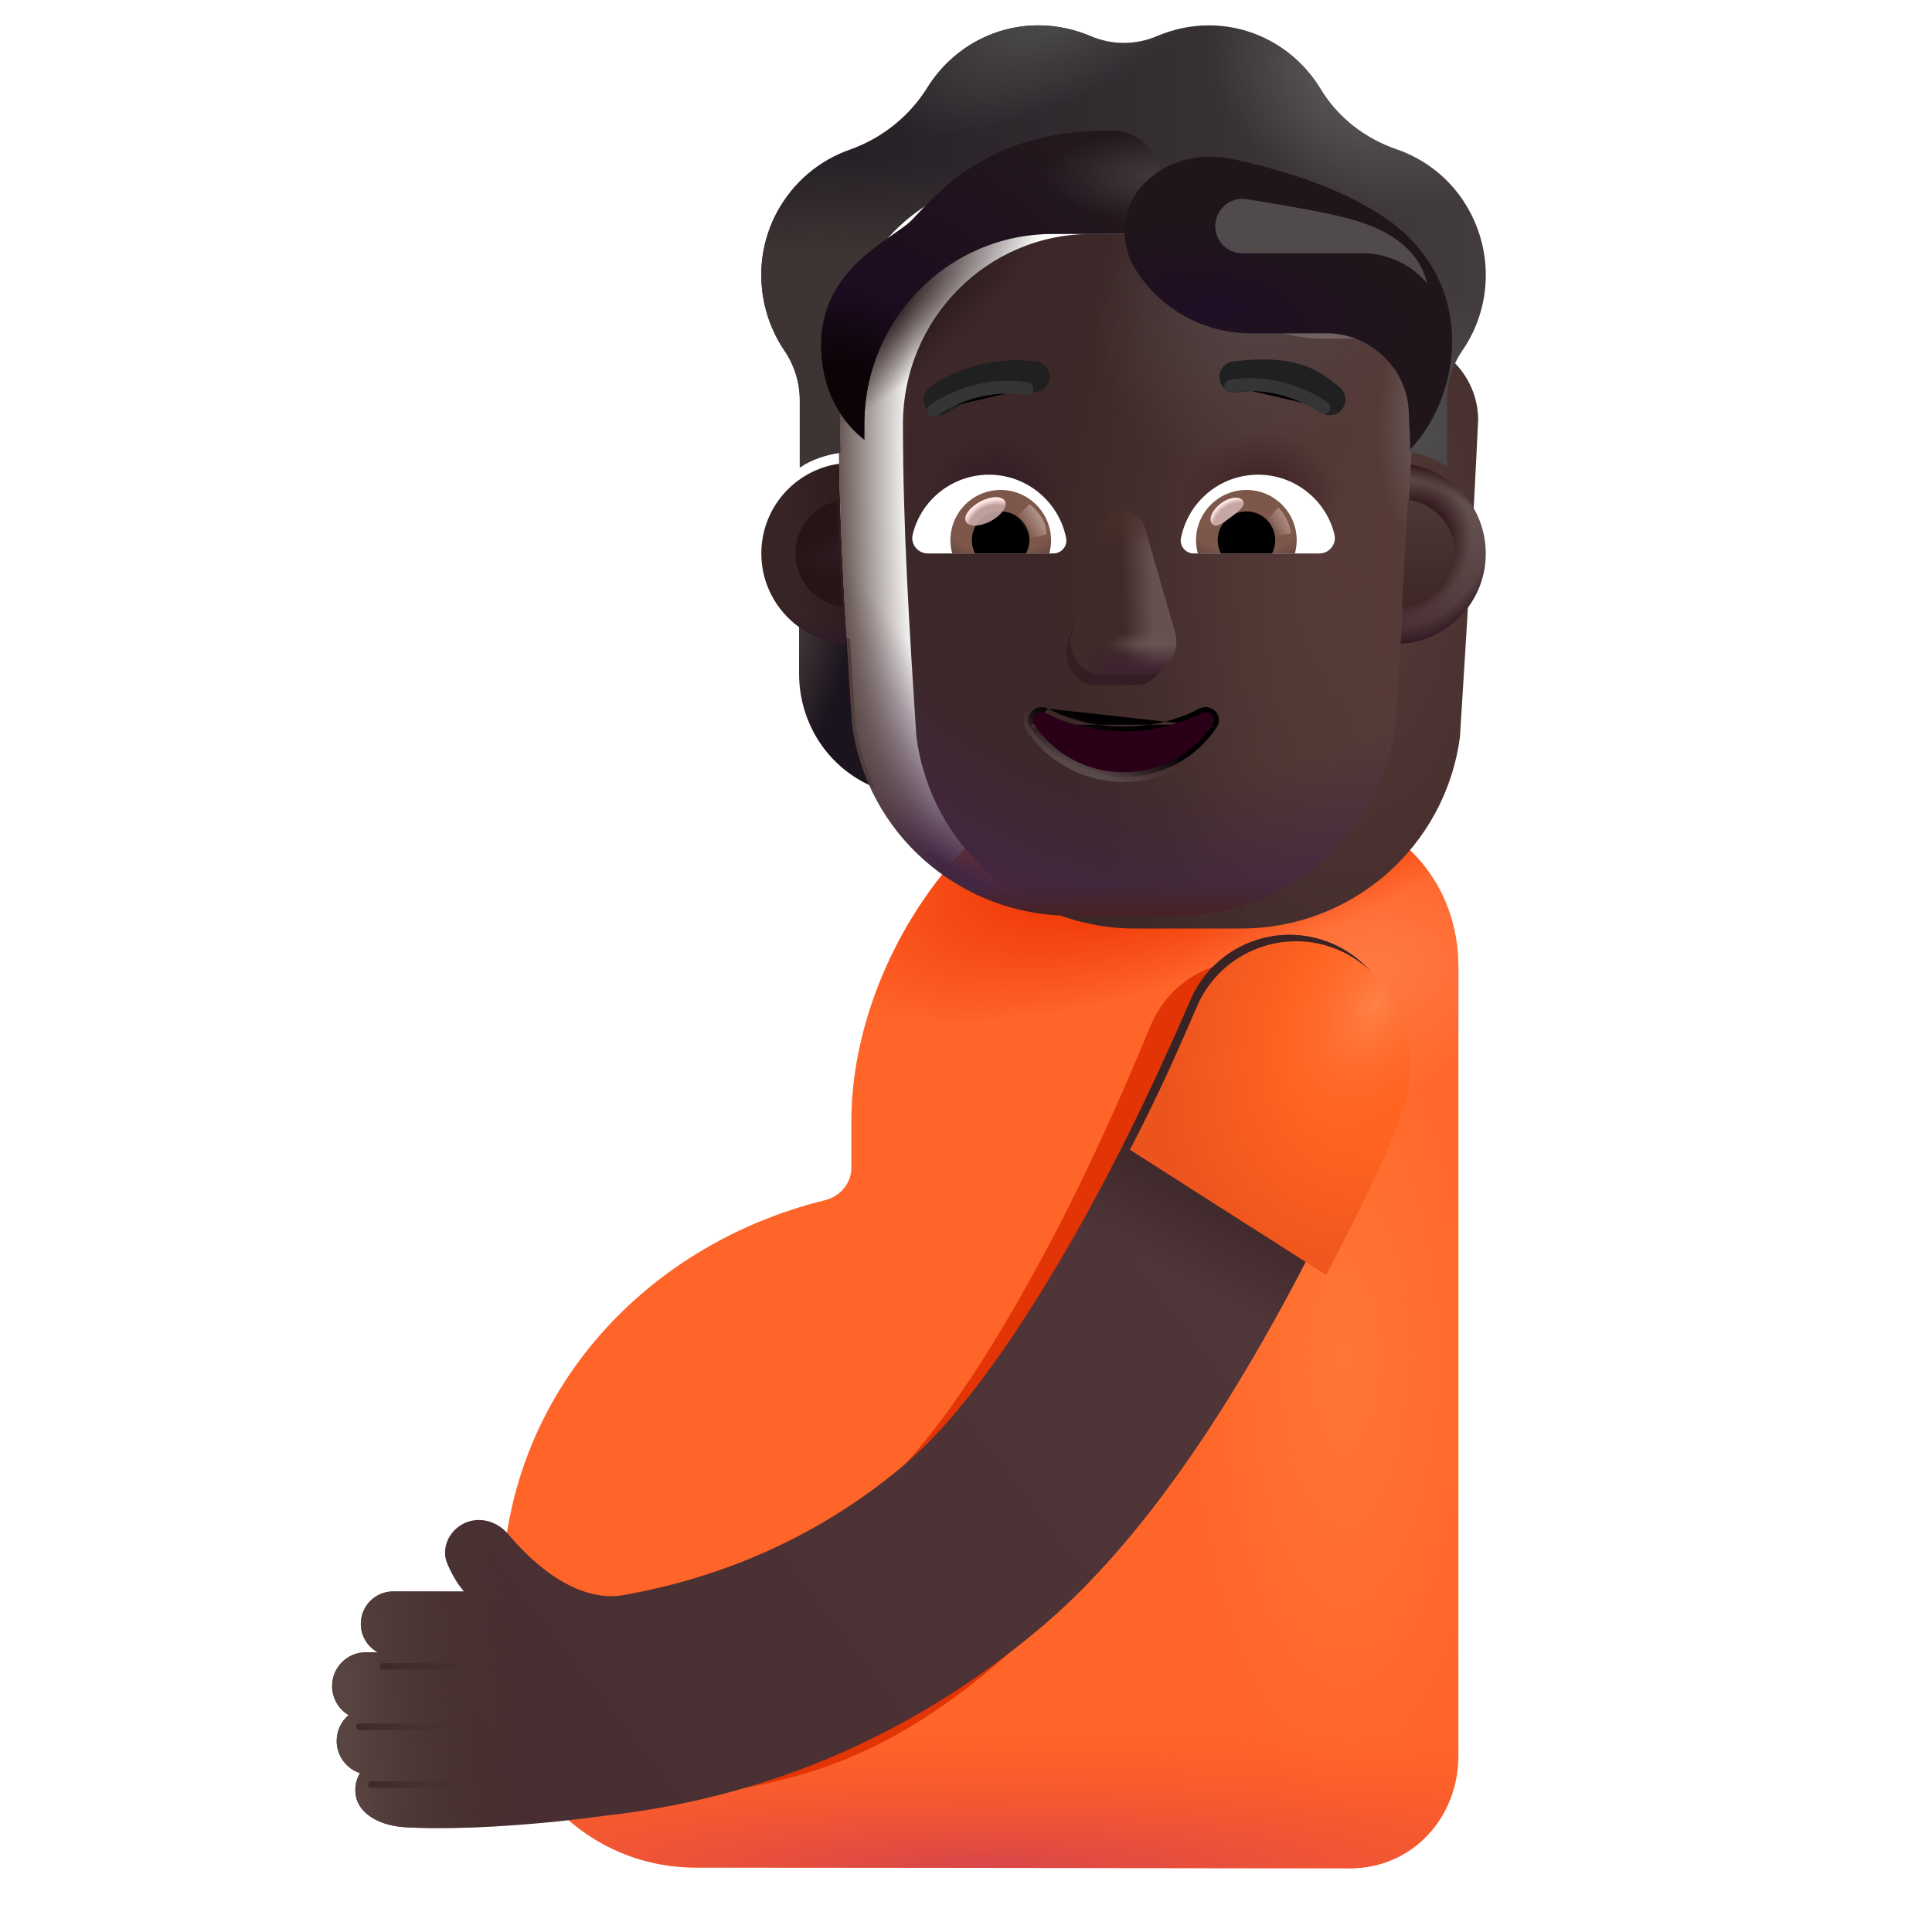 <svg viewBox="1 1 30 30" xmlns="http://www.w3.org/2000/svg">
<g filter="url(#filter0_i_13929_4521)">
<path d="M16.856 12.806C14.652 13.481 12.97 16.053 12.97 18.415V19.132C12.97 19.373 12.797 19.578 12.563 19.636C9.694 20.341 7.545 22.742 7.545 25.784V26.999C7.545 28.656 8.89 29.999 10.549 29.999L20.712 30.011C21.68 30.011 22.396 29.227 22.396 28.261V16.027C22.396 14.732 21.55 13.79 20.358 13.54C20.204 13.508 20.05 13.477 19.896 13.442C19.633 13.381 19.374 13.306 19.133 13.185L19.074 13.156C18.38 12.81 17.598 12.579 16.856 12.806Z" fill="#FF6428"/>
<path d="M16.856 12.806C14.652 13.481 12.97 16.053 12.97 18.415V19.132C12.97 19.373 12.797 19.578 12.563 19.636C9.694 20.341 7.545 22.742 7.545 25.784V26.999C7.545 28.656 8.89 29.999 10.549 29.999L20.712 30.011C21.68 30.011 22.396 29.227 22.396 28.261V16.027C22.396 14.732 21.55 13.79 20.358 13.54C20.204 13.508 20.05 13.477 19.896 13.442C19.633 13.381 19.374 13.306 19.133 13.185L19.074 13.156C18.38 12.81 17.598 12.579 16.856 12.806Z" fill="url(#paint0_radial_13929_4521)"/>
<path d="M16.856 12.806C14.652 13.481 12.97 16.053 12.97 18.415V19.132C12.97 19.373 12.797 19.578 12.563 19.636C9.694 20.341 7.545 22.742 7.545 25.784V26.999C7.545 28.656 8.89 29.999 10.549 29.999L20.712 30.011C21.68 30.011 22.396 29.227 22.396 28.261V16.027C22.396 14.732 21.55 13.79 20.358 13.54C20.204 13.508 20.05 13.477 19.896 13.442C19.633 13.381 19.374 13.306 19.133 13.185L19.074 13.156C18.38 12.81 17.598 12.579 16.856 12.806Z" fill="url(#paint1_radial_13929_4521)"/>
<path d="M16.856 12.806C14.652 13.481 12.97 16.053 12.97 18.415V19.132C12.97 19.373 12.797 19.578 12.563 19.636C9.694 20.341 7.545 22.742 7.545 25.784V26.999C7.545 28.656 8.89 29.999 10.549 29.999L20.712 30.011C21.68 30.011 22.396 29.227 22.396 28.261V16.027C22.396 14.732 21.55 13.79 20.358 13.54C20.204 13.508 20.05 13.477 19.896 13.442C19.633 13.381 19.374 13.306 19.133 13.185L19.074 13.156C18.38 12.81 17.598 12.579 16.856 12.806Z" fill="url(#paint2_radial_13929_4521)"/>
<path d="M16.856 12.806C14.652 13.481 12.97 16.053 12.97 18.415V19.132C12.97 19.373 12.797 19.578 12.563 19.636C9.694 20.341 7.545 22.742 7.545 25.784V26.999C7.545 28.656 8.89 29.999 10.549 29.999L20.712 30.011C21.68 30.011 22.396 29.227 22.396 28.261V16.027C22.396 14.732 21.55 13.79 20.358 13.54C20.204 13.508 20.05 13.477 19.896 13.442C19.633 13.381 19.374 13.306 19.133 13.185L19.074 13.156C18.38 12.81 17.598 12.579 16.856 12.806Z" fill="url(#paint3_radial_13929_4521)"/>
</g>
<g filter="url(#filter1_f_13929_4521)">
<path d="M10.469 29.044C10.622 29.025 10.769 29.005 10.909 28.985C12.796 28.761 14.417 28.663 16.648 26.687C17.973 25.513 19.082 23.791 19.919 22.254C20.772 20.686 21.421 19.161 21.786 18.275C22.136 17.426 21.764 16.44 20.955 16.073C20.146 15.705 19.207 16.096 18.858 16.945C18.508 17.793 17.914 19.185 17.148 20.592C16.366 22.029 15.504 23.384 14.614 24.172C13.248 25.383 11.758 25.947 10.469 26.188C9.953 26.285 9.334 25.954 8.765 25.241C8.641 25.086 8.453 25.002 8.271 25.025C8.242 25.273 8.228 25.526 8.228 25.784V26.999C8.228 28.162 9.546 28.546 10.469 29.044Z" fill="#E23405"/>
</g>
<g filter="url(#filter2_i_13929_4521)">
<path d="M21.689 15.854C22.538 16.221 22.929 17.207 22.562 18.056C22.179 18.942 21.497 20.468 20.601 22.035C19.722 23.572 18.558 25.294 17.167 26.468C14.825 28.445 12.403 29.167 10.422 29.391C9.493 29.52 8.253 29.623 7.313 29.575C6.856 29.551 6.578 29.343 6.528 29.098C6.496 28.938 6.542 28.812 6.59 28.733C6.38 28.664 6.228 28.466 6.228 28.233C6.228 28.073 6.3 27.929 6.413 27.832C6.26 27.741 6.157 27.573 6.157 27.381C6.157 27.091 6.392 26.856 6.683 26.856H6.863C6.708 26.77 6.603 26.605 6.603 26.415C6.603 26.136 6.828 25.911 7.106 25.911H8.204C8.092 25.782 8.008 25.626 7.946 25.48C7.846 25.244 7.97 24.974 8.199 24.858C8.436 24.739 8.721 24.819 8.891 25.022C9.489 25.735 10.139 26.066 10.681 25.969C12.033 25.729 13.598 25.164 15.032 23.954C15.967 23.165 16.871 21.81 17.692 20.373C18.496 18.966 19.12 17.575 19.487 16.726C19.854 15.877 20.84 15.487 21.689 15.854Z" fill="url(#paint4_linear_13929_4521)"/>
<path d="M21.689 15.854C22.538 16.221 22.929 17.207 22.562 18.056C22.179 18.942 21.497 20.468 20.601 22.035C19.722 23.572 18.558 25.294 17.167 26.468C14.825 28.445 12.403 29.167 10.422 29.391C9.493 29.52 8.253 29.623 7.313 29.575C6.856 29.551 6.578 29.343 6.528 29.098C6.496 28.938 6.542 28.812 6.59 28.733C6.38 28.664 6.228 28.466 6.228 28.233C6.228 28.073 6.3 27.929 6.413 27.832C6.26 27.741 6.157 27.573 6.157 27.381C6.157 27.091 6.392 26.856 6.683 26.856H6.863C6.708 26.77 6.603 26.605 6.603 26.415C6.603 26.136 6.828 25.911 7.106 25.911H8.204C8.092 25.782 8.008 25.626 7.946 25.48C7.846 25.244 7.97 24.974 8.199 24.858C8.436 24.739 8.721 24.819 8.891 25.022C9.489 25.735 10.139 26.066 10.681 25.969C12.033 25.729 13.598 25.164 15.032 23.954C15.967 23.165 16.871 21.81 17.692 20.373C18.496 18.966 19.12 17.575 19.487 16.726C19.854 15.877 20.84 15.487 21.689 15.854Z" fill="url(#paint5_linear_13929_4521)"/>
<path d="M21.689 15.854C22.538 16.221 22.929 17.207 22.562 18.056C22.179 18.942 21.497 20.468 20.601 22.035C19.722 23.572 18.558 25.294 17.167 26.468C14.825 28.445 12.403 29.167 10.422 29.391C9.493 29.52 8.253 29.623 7.313 29.575C6.856 29.551 6.578 29.343 6.528 29.098C6.496 28.938 6.542 28.812 6.59 28.733C6.38 28.664 6.228 28.466 6.228 28.233C6.228 28.073 6.3 27.929 6.413 27.832C6.26 27.741 6.157 27.573 6.157 27.381C6.157 27.091 6.392 26.856 6.683 26.856H6.863C6.708 26.77 6.603 26.605 6.603 26.415C6.603 26.136 6.828 25.911 7.106 25.911H8.204C8.092 25.782 8.008 25.626 7.946 25.48C7.846 25.244 7.97 24.974 8.199 24.858C8.436 24.739 8.721 24.819 8.891 25.022C9.489 25.735 10.139 26.066 10.681 25.969C12.033 25.729 13.598 25.164 15.032 23.954C15.967 23.165 16.871 21.81 17.692 20.373C18.496 18.966 19.12 17.575 19.487 16.726C19.854 15.877 20.84 15.487 21.689 15.854Z" fill="url(#paint6_linear_13929_4521)"/>
</g>
<g filter="url(#filter3_i_13929_4521)">
<path d="M22.665 18.387C23.056 17.297 22.538 16.221 21.689 15.854C20.84 15.487 19.854 15.877 19.487 16.726C19.221 17.342 18.954 17.967 18.446 18.954L21.493 20.899C22.06 19.801 22.417 19.079 22.665 18.387Z" fill="url(#paint7_radial_13929_4521)"/>
<path d="M22.665 18.387C23.056 17.297 22.538 16.221 21.689 15.854C20.84 15.487 19.854 15.877 19.487 16.726C19.221 17.342 18.954 17.967 18.446 18.954L21.493 20.899C22.06 19.801 22.417 19.079 22.665 18.387Z" fill="url(#paint8_radial_13929_4521)"/>
</g>
<g filter="url(#filter4_f_13929_4521)">
<path d="M6.946 26.875H8.188" stroke="url(#paint9_linear_13929_4521)" stroke-width="0.1" stroke-linecap="round"/>
</g>
<g filter="url(#filter5_f_13929_4521)">
<path d="M6.579 27.813H7.821" stroke="url(#paint10_linear_13929_4521)" stroke-width="0.1" stroke-linecap="round"/>
</g>
<g filter="url(#filter6_f_13929_4521)">
<path d="M6.767 28.711H8.009" stroke="url(#paint11_linear_13929_4521)" stroke-width="0.1" stroke-linecap="round"/>
</g>
<path d="M22.695 10.918C22.988 10.909 23.262 10.809 23.485 10.648V11.462C23.485 12.243 23.02 12.938 22.313 13.226C22.462 12.91 22.564 12.564 22.616 12.195L22.695 10.918Z" fill="url(#paint12_radial_13929_4521)"/>
<path d="M14.198 10.918C13.905 10.909 13.631 10.809 13.408 10.648V11.462C13.408 12.243 13.873 12.938 14.579 13.226C14.431 12.91 14.328 12.564 14.277 12.195L14.198 10.918Z" fill="url(#paint13_radial_13929_4521)"/>
<g filter="url(#filter7_ii_13929_4521)">
<path d="M14.23 12.242C14.454 13.948 15.906 15.218 17.625 15.218H19.274C20.993 15.218 22.445 13.948 22.67 12.242C22.773 10.596 22.877 8.956 22.953 7.311C22.944 6.64 22.416 6.087 21.748 6.059H20.524C19.69 6.059 18.935 5.567 18.592 4.798C18.503 4.578 18.29 4.433 18.054 4.433H16.942C15.329 4.433 14.021 5.754 14.021 7.386C14.021 9.012 14.123 10.612 14.23 12.242Z" fill="url(#paint14_radial_13929_4521)"/>
</g>
<path d="M14.23 12.242C14.454 13.948 15.906 15.218 17.625 15.218H19.274C20.993 15.218 22.445 13.948 22.67 12.242C22.773 10.596 22.877 8.956 22.953 7.311C22.944 6.64 22.416 6.087 21.748 6.059H20.524C19.69 6.059 18.935 5.567 18.592 4.798C18.503 4.578 18.29 4.433 18.054 4.433H16.942C15.329 4.433 14.021 5.754 14.021 7.386C14.021 9.012 14.123 10.612 14.23 12.242Z" fill="url(#paint15_linear_13929_4521)"/>
<path d="M14.23 12.242C14.454 13.948 15.906 15.218 17.625 15.218H19.274C20.993 15.218 22.445 13.948 22.67 12.242C22.773 10.596 22.877 8.956 22.953 7.311C22.944 6.64 22.416 6.087 21.748 6.059H20.524C19.69 6.059 18.935 5.567 18.592 4.798C18.503 4.578 18.29 4.433 18.054 4.433H16.942C15.329 4.433 14.021 5.754 14.021 7.386C14.021 9.012 14.123 10.612 14.23 12.242Z" fill="url(#paint16_radial_13929_4521)"/>
<path d="M14.23 12.242C14.454 13.948 15.906 15.218 17.625 15.218H19.274C20.993 15.218 22.445 13.948 22.67 12.242C22.773 10.596 22.877 8.956 22.953 7.311C22.944 6.64 22.416 6.087 21.748 6.059H20.524C19.69 6.059 18.935 5.567 18.592 4.798C18.503 4.578 18.29 4.433 18.054 4.433H16.942C15.329 4.433 14.021 5.754 14.021 7.386C14.021 9.012 14.123 10.612 14.23 12.242Z" fill="url(#paint17_radial_13929_4521)"/>
<path d="M14.23 12.242C14.454 13.948 15.906 15.218 17.625 15.218H19.274C20.993 15.218 22.445 13.948 22.67 12.242C22.773 10.596 22.877 8.956 22.953 7.311C22.944 6.64 22.416 6.087 21.748 6.059H20.524C19.69 6.059 18.935 5.567 18.592 4.798C18.503 4.578 18.29 4.433 18.054 4.433H16.942C15.329 4.433 14.021 5.754 14.021 7.386C14.021 9.012 14.123 10.612 14.23 12.242Z" fill="url(#paint18_radial_13929_4521)"/>
<path d="M14.23 12.242C14.454 13.948 15.906 15.218 17.625 15.218H19.274C20.993 15.218 22.445 13.948 22.67 12.242C22.773 10.596 22.877 8.956 22.953 7.311C22.944 6.64 22.416 6.087 21.748 6.059H20.524C19.69 6.059 18.935 5.567 18.592 4.798C18.503 4.578 18.29 4.433 18.054 4.433H16.942C15.329 4.433 14.021 5.754 14.021 7.386C14.021 9.012 14.123 10.612 14.23 12.242Z" fill="url(#paint19_radial_13929_4521)"/>
<path d="M14.23 12.242C14.454 13.948 15.906 15.218 17.625 15.218H19.274C20.993 15.218 22.445 13.948 22.67 12.242C22.773 10.596 22.877 8.956 22.953 7.311C22.944 6.64 22.416 6.087 21.748 6.059H20.524C19.69 6.059 18.935 5.567 18.592 4.798C18.503 4.578 18.29 4.433 18.054 4.433H16.942C15.329 4.433 14.021 5.754 14.021 7.386C14.021 9.012 14.123 10.612 14.23 12.242Z" fill="url(#paint20_radial_13929_4521)"/>
<path d="M14.23 12.242C14.454 13.948 15.906 15.218 17.625 15.218H19.274C20.993 15.218 22.445 13.948 22.67 12.242C22.773 10.596 22.877 8.956 22.953 7.311C22.944 6.64 22.416 6.087 21.748 6.059H20.524C19.69 6.059 18.935 5.567 18.592 4.798C18.503 4.578 18.29 4.433 18.054 4.433H16.942C15.329 4.433 14.021 5.754 14.021 7.386C14.021 9.012 14.123 10.612 14.23 12.242Z" fill="url(#paint21_radial_13929_4521)"/>
<path d="M14.23 12.242C14.454 13.948 15.906 15.218 17.625 15.218H19.274C20.993 15.218 22.445 13.948 22.67 12.242C22.773 10.596 22.877 8.956 22.953 7.311C22.944 6.64 22.416 6.087 21.748 6.059H20.524C19.69 6.059 18.935 5.567 18.592 4.798C18.503 4.578 18.29 4.433 18.054 4.433H16.942C15.329 4.433 14.021 5.754 14.021 7.386C14.021 9.012 14.123 10.612 14.23 12.242Z" fill="url(#paint22_radial_13929_4521)"/>
<path d="M14.23 12.242C14.454 13.948 15.906 15.218 17.625 15.218H19.274C20.993 15.218 22.445 13.948 22.67 12.242C22.773 10.596 22.877 8.956 22.953 7.311C22.944 6.64 22.416 6.087 21.748 6.059H20.524C19.69 6.059 18.935 5.567 18.592 4.798C18.503 4.578 18.29 4.433 18.054 4.433H16.942C15.329 4.433 14.021 5.754 14.021 7.386C14.021 9.012 14.123 10.612 14.23 12.242Z" fill="url(#paint23_linear_13929_4521)"/>
<g filter="url(#filter8_f_13929_4521)">
<path d="M18.096 9.372L17.579 10.979C17.491 11.309 17.703 11.64 18.003 11.64H18.642C18.942 11.64 19.154 11.304 19.066 10.979L18.633 9.372C18.541 9.017 18.193 9.017 18.096 9.372Z" fill="#331E24"/>
</g>
<g filter="url(#filter9_f_13929_4521)">
<path d="M18.112 9.201L17.648 10.808C17.553 11.138 17.78 11.469 18.103 11.469H18.79C19.112 11.469 19.34 11.133 19.245 10.808L18.78 9.201C18.681 8.845 18.216 8.845 18.112 9.201Z" fill="#402929"/>
<path d="M18.112 9.201L17.648 10.808C17.553 11.138 17.78 11.469 18.103 11.469H18.79C19.112 11.469 19.34 11.133 19.245 10.808L18.78 9.201C18.681 8.845 18.216 8.845 18.112 9.201Z" fill="url(#paint24_linear_13929_4521)"/>
<path d="M18.112 9.201L17.648 10.808C17.553 11.138 17.78 11.469 18.103 11.469H18.79C19.112 11.469 19.34 11.133 19.245 10.808L18.78 9.201C18.681 8.845 18.216 8.845 18.112 9.201Z" fill="url(#paint25_radial_13929_4521)"/>
<path d="M18.112 9.201L17.648 10.808C17.553 11.138 17.78 11.469 18.103 11.469H18.79C19.112 11.469 19.34 11.133 19.245 10.808L18.78 9.201C18.681 8.845 18.216 8.845 18.112 9.201Z" fill="url(#paint26_linear_13929_4521)"/>
<path d="M18.112 9.201L17.648 10.808C17.553 11.138 17.78 11.469 18.103 11.469H18.79C19.112 11.469 19.34 11.133 19.245 10.808L18.78 9.201C18.681 8.845 18.216 8.845 18.112 9.201Z" fill="url(#paint27_radial_13929_4521)"/>
<path d="M18.112 9.201L17.648 10.808C17.553 11.138 17.78 11.469 18.103 11.469H18.79C19.112 11.469 19.34 11.133 19.245 10.808L18.78 9.201C18.681 8.845 18.216 8.845 18.112 9.201Z" fill="url(#paint28_linear_13929_4521)"/>
</g>
<g filter="url(#filter10_f_13929_4521)">
<path d="M17.27 12.004L17.27 12.004C17.609 12.181 18.014 12.282 18.446 12.282C18.883 12.282 19.283 12.181 19.622 12.004L19.623 12.003L19.623 12.003C19.715 11.957 19.812 11.984 19.871 12.044C19.93 12.106 19.952 12.205 19.892 12.294M17.27 12.004L19.83 12.253M17.27 12.004L17.27 12.003C17.176 11.956 17.079 11.986 17.021 12.046C16.964 12.107 16.94 12.207 17 12.295M17.27 12.004L17.062 12.253M19.892 12.294C19.892 12.294 19.892 12.294 19.892 12.294L19.83 12.253M19.892 12.294C19.892 12.294 19.893 12.294 19.893 12.294L19.83 12.253M19.892 12.294C19.586 12.758 19.053 13.067 18.446 13.067C17.84 13.067 17.307 12.758 17 12.295M19.83 12.253C19.537 12.696 19.027 12.992 18.446 12.992C17.865 12.992 17.355 12.696 17.062 12.253M17 12.295C17 12.295 17.001 12.295 17.001 12.296L17.062 12.253M17 12.295C17 12.295 17 12.294 17 12.294L17.062 12.253" stroke="url(#paint29_linear_13929_4521)" stroke-width="0.15"/>
</g>
<path d="M18.446 12.357C18.003 12.357 17.586 12.253 17.235 12.07C17.116 12.009 16.987 12.144 17.062 12.253C17.355 12.696 17.865 12.992 18.446 12.992C19.027 12.992 19.537 12.696 19.83 12.253C19.905 12.14 19.777 12.009 19.657 12.07C19.307 12.253 18.894 12.357 18.446 12.357Z" fill="url(#paint30_radial_13929_4521)"/>
<g filter="url(#filter11_ii_13929_4521)">
<path d="M22.689 4.02C23.139 4.175 23.542 4.489 23.797 4.939C24.205 5.656 24.145 6.514 23.704 7.147C23.551 7.372 23.468 7.639 23.468 7.911V8.949C23.304 8.835 23.089 8.751 22.885 8.715L22.953 7.311C22.944 6.641 22.416 6.087 21.748 6.059H20.525C19.69 6.059 18.935 5.567 18.592 4.798C18.504 4.578 18.291 4.433 18.054 4.433H16.942C15.329 4.433 14.021 5.755 14.021 7.386L14.048 8.729C13.826 8.762 13.595 8.836 13.419 8.96V7.911C13.419 7.639 13.335 7.372 13.183 7.147C12.765 6.533 12.691 5.708 13.057 5.009C13.312 4.527 13.725 4.189 14.193 4.025C14.694 3.847 15.12 3.509 15.403 3.055C15.764 2.478 16.399 2.094 17.127 2.094C17.41 2.094 17.679 2.155 17.929 2.258C18.263 2.403 18.638 2.403 18.972 2.258C19.218 2.155 19.486 2.094 19.769 2.094C20.506 2.094 21.15 2.492 21.507 3.083C21.776 3.528 22.198 3.852 22.689 4.02Z" fill="url(#paint31_linear_13929_4521)"/>
<path d="M22.689 4.02C23.139 4.175 23.542 4.489 23.797 4.939C24.205 5.656 24.145 6.514 23.704 7.147C23.551 7.372 23.468 7.639 23.468 7.911V8.949C23.304 8.835 23.089 8.751 22.885 8.715L22.953 7.311C22.944 6.641 22.416 6.087 21.748 6.059H20.525C19.69 6.059 18.935 5.567 18.592 4.798C18.504 4.578 18.291 4.433 18.054 4.433H16.942C15.329 4.433 14.021 5.755 14.021 7.386L14.048 8.729C13.826 8.762 13.595 8.836 13.419 8.96V7.911C13.419 7.639 13.335 7.372 13.183 7.147C12.765 6.533 12.691 5.708 13.057 5.009C13.312 4.527 13.725 4.189 14.193 4.025C14.694 3.847 15.12 3.509 15.403 3.055C15.764 2.478 16.399 2.094 17.127 2.094C17.41 2.094 17.679 2.155 17.929 2.258C18.263 2.403 18.638 2.403 18.972 2.258C19.218 2.155 19.486 2.094 19.769 2.094C20.506 2.094 21.15 2.492 21.507 3.083C21.776 3.528 22.198 3.852 22.689 4.02Z" fill="url(#paint32_radial_13929_4521)"/>
<path d="M22.689 4.02C23.139 4.175 23.542 4.489 23.797 4.939C24.205 5.656 24.145 6.514 23.704 7.147C23.551 7.372 23.468 7.639 23.468 7.911V8.949C23.304 8.835 23.089 8.751 22.885 8.715L22.953 7.311C22.944 6.641 22.416 6.087 21.748 6.059H20.525C19.69 6.059 18.935 5.567 18.592 4.798C18.504 4.578 18.291 4.433 18.054 4.433H16.942C15.329 4.433 14.021 5.755 14.021 7.386L14.048 8.729C13.826 8.762 13.595 8.836 13.419 8.96V7.911C13.419 7.639 13.335 7.372 13.183 7.147C12.765 6.533 12.691 5.708 13.057 5.009C13.312 4.527 13.725 4.189 14.193 4.025C14.694 3.847 15.12 3.509 15.403 3.055C15.764 2.478 16.399 2.094 17.127 2.094C17.41 2.094 17.679 2.155 17.929 2.258C18.263 2.403 18.638 2.403 18.972 2.258C19.218 2.155 19.486 2.094 19.769 2.094C20.506 2.094 21.15 2.492 21.507 3.083C21.776 3.528 22.198 3.852 22.689 4.02Z" fill="url(#paint33_radial_13929_4521)"/>
<path d="M22.689 4.02C23.139 4.175 23.542 4.489 23.797 4.939C24.205 5.656 24.145 6.514 23.704 7.147C23.551 7.372 23.468 7.639 23.468 7.911V8.949C23.304 8.835 23.089 8.751 22.885 8.715L22.953 7.311C22.944 6.641 22.416 6.087 21.748 6.059H20.525C19.69 6.059 18.935 5.567 18.592 4.798C18.504 4.578 18.291 4.433 18.054 4.433H16.942C15.329 4.433 14.021 5.755 14.021 7.386L14.048 8.729C13.826 8.762 13.595 8.836 13.419 8.96V7.911C13.419 7.639 13.335 7.372 13.183 7.147C12.765 6.533 12.691 5.708 13.057 5.009C13.312 4.527 13.725 4.189 14.193 4.025C14.694 3.847 15.12 3.509 15.403 3.055C15.764 2.478 16.399 2.094 17.127 2.094C17.41 2.094 17.679 2.155 17.929 2.258C18.263 2.403 18.638 2.403 18.972 2.258C19.218 2.155 19.486 2.094 19.769 2.094C20.506 2.094 21.15 2.492 21.507 3.083C21.776 3.528 22.198 3.852 22.689 4.02Z" fill="url(#paint34_radial_13929_4521)"/>
<path d="M22.689 4.02C23.139 4.175 23.542 4.489 23.797 4.939C24.205 5.656 24.145 6.514 23.704 7.147C23.551 7.372 23.468 7.639 23.468 7.911V8.949C23.304 8.835 23.089 8.751 22.885 8.715L22.953 7.311C22.944 6.641 22.416 6.087 21.748 6.059H20.525C19.69 6.059 18.935 5.567 18.592 4.798C18.504 4.578 18.291 4.433 18.054 4.433H16.942C15.329 4.433 14.021 5.755 14.021 7.386L14.048 8.729C13.826 8.762 13.595 8.836 13.419 8.96V7.911C13.419 7.639 13.335 7.372 13.183 7.147C12.765 6.533 12.691 5.708 13.057 5.009C13.312 4.527 13.725 4.189 14.193 4.025C14.694 3.847 15.12 3.509 15.403 3.055C15.764 2.478 16.399 2.094 17.127 2.094C17.41 2.094 17.679 2.155 17.929 2.258C18.263 2.403 18.638 2.403 18.972 2.258C19.218 2.155 19.486 2.094 19.769 2.094C20.506 2.094 21.15 2.492 21.507 3.083C21.776 3.528 22.198 3.852 22.689 4.02Z" fill="url(#paint35_radial_13929_4521)"/>
</g>
<g filter="url(#filter12_i_13929_4521)">
<path d="M21.709 7.222C21.556 7.088 21.378 6.947 21.108 6.862C20.842 6.778 20.509 6.756 20.048 6.812C19.915 6.829 19.821 6.949 19.837 7.082C19.853 7.215 19.974 7.31 20.107 7.293C20.528 7.242 20.785 7.269 20.962 7.324C21.136 7.379 21.253 7.467 21.39 7.587C21.491 7.675 21.644 7.665 21.732 7.564C21.82 7.463 21.81 7.31 21.709 7.222Z" fill="#202020"/>
</g>
<g filter="url(#filter13_i_13929_4521)">
<path d="M15.465 7.126C15.544 7.079 15.658 7.019 15.801 6.963C16.087 6.85 16.496 6.752 16.985 6.812C17.118 6.828 17.212 6.949 17.196 7.082C17.18 7.215 17.059 7.31 16.926 7.293C16.534 7.245 16.207 7.323 15.978 7.414C15.863 7.459 15.774 7.507 15.714 7.542C15.685 7.56 15.663 7.575 15.649 7.584C15.642 7.589 15.637 7.592 15.634 7.594L15.632 7.596C15.526 7.678 15.374 7.658 15.293 7.553C15.21 7.447 15.229 7.295 15.335 7.213L15.465 7.126Z" fill="#202020"/>
</g>
<g filter="url(#filter14_if_13929_4521)">
<path d="M18.649 4.918C18.629 4.879 18.61 4.839 18.592 4.799C18.504 4.578 18.29 4.433 18.054 4.433H16.942C15.329 4.433 14.021 5.755 14.021 7.386V7.627C13.724 7.4 13.351 6.923 13.351 6.152C13.351 5.215 14.034 4.741 14.47 4.439C14.593 4.354 14.696 4.282 14.758 4.218C14.785 4.191 14.814 4.16 14.846 4.126C15.151 3.802 15.695 3.225 16.646 2.973C17.07 2.86 17.499 2.825 17.861 2.827C18.334 2.83 18.668 3.238 18.668 3.711V4.906L18.649 4.918Z" fill="#23181C"/>
<path d="M18.649 4.918C18.629 4.879 18.61 4.839 18.592 4.799C18.504 4.578 18.29 4.433 18.054 4.433H16.942C15.329 4.433 14.021 5.755 14.021 7.386V7.627C13.724 7.4 13.351 6.923 13.351 6.152C13.351 5.215 14.034 4.741 14.47 4.439C14.593 4.354 14.696 4.282 14.758 4.218C14.785 4.191 14.814 4.16 14.846 4.126C15.151 3.802 15.695 3.225 16.646 2.973C17.07 2.86 17.499 2.825 17.861 2.827C18.334 2.83 18.668 3.238 18.668 3.711V4.906L18.649 4.918Z" fill="url(#paint36_radial_13929_4521)"/>
<path d="M18.649 4.918C18.629 4.879 18.61 4.839 18.592 4.799C18.504 4.578 18.29 4.433 18.054 4.433H16.942C15.329 4.433 14.021 5.755 14.021 7.386V7.627C13.724 7.4 13.351 6.923 13.351 6.152C13.351 5.215 14.034 4.741 14.47 4.439C14.593 4.354 14.696 4.282 14.758 4.218C14.785 4.191 14.814 4.16 14.846 4.126C15.151 3.802 15.695 3.225 16.646 2.973C17.07 2.86 17.499 2.825 17.861 2.827C18.334 2.83 18.668 3.238 18.668 3.711V4.906L18.649 4.918Z" fill="url(#paint37_radial_13929_4521)"/>
</g>
<g filter="url(#filter15_if_13929_4521)">
<path d="M23.002 7.773L22.976 7.221C22.967 6.554 22.416 6.003 21.748 5.975H20.524C19.748 5.975 19.039 5.551 18.668 4.875C18.668 4.875 18.652 4.836 18.627 4.764C18.302 3.815 19.246 3.057 20.227 3.267C21.022 3.438 21.89 3.714 22.547 4.142C24.071 5.137 23.804 6.929 23.002 7.773Z" fill="#1F151B"/>
<path d="M23.002 7.773L22.976 7.221C22.967 6.554 22.416 6.003 21.748 5.975H20.524C19.748 5.975 19.039 5.551 18.668 4.875C18.668 4.875 18.652 4.836 18.627 4.764C18.302 3.815 19.246 3.057 20.227 3.267C21.022 3.438 21.89 3.714 22.547 4.142C24.071 5.137 23.804 6.929 23.002 7.773Z" fill="url(#paint38_radial_13929_4521)"/>
</g>
<path d="M20.536 8.371C21.107 8.371 21.589 8.764 21.72 9.296C21.759 9.448 21.642 9.594 21.486 9.594H19.536C19.412 9.594 19.313 9.48 19.338 9.356C19.448 8.796 19.94 8.371 20.536 8.371Z" fill="white"/>
<path d="M20.355 8.608C20.788 8.608 21.135 8.959 21.135 9.388C21.135 9.459 21.124 9.53 21.107 9.593H19.6C19.582 9.526 19.572 9.459 19.572 9.388C19.572 8.959 19.922 8.608 20.355 8.608Z" fill="url(#paint39_radial_13929_4521)"/>
<path d="M19.908 9.388C19.908 9.14 20.107 8.941 20.355 8.941C20.603 8.941 20.802 9.14 20.802 9.388C20.802 9.463 20.784 9.533 20.752 9.594H19.962C19.926 9.533 19.908 9.463 19.908 9.388Z" fill="black"/>
<g filter="url(#filter16_f_13929_4521)">
<path d="M20.298 8.773C20.353 8.847 20.237 8.938 20.105 9.037C19.973 9.136 19.875 9.205 19.819 9.131C19.764 9.056 19.826 8.916 19.958 8.817C20.09 8.719 20.242 8.699 20.298 8.773Z" fill="#C7A7A3"/>
<path d="M20.298 8.773C20.353 8.847 20.237 8.938 20.105 9.037C19.973 9.136 19.875 9.205 19.819 9.131C19.764 9.056 19.826 8.916 19.958 8.817C20.09 8.719 20.242 8.699 20.298 8.773Z" fill="url(#paint40_radial_13929_4521)"/>
</g>
<g filter="url(#filter17_f_13929_4521)">
<path d="M21.05 9.285C21.021 9.084 20.903 8.932 20.848 8.881L20.62 9.13L20.723 9.33L21.05 9.285Z" fill="url(#paint41_linear_13929_4521)"/>
</g>
<path d="M16.357 8.371C15.786 8.371 15.304 8.764 15.173 9.296C15.134 9.448 15.251 9.594 15.407 9.594H17.357C17.481 9.594 17.58 9.48 17.555 9.356C17.445 8.796 16.949 8.371 16.357 8.371Z" fill="white"/>
<path d="M16.538 8.608C16.105 8.608 15.758 8.959 15.758 9.388C15.758 9.459 15.768 9.53 15.786 9.594H17.293C17.311 9.526 17.321 9.459 17.321 9.388C17.318 8.959 16.97 8.608 16.538 8.608Z" fill="url(#paint42_radial_13929_4521)"/>
<path d="M16.985 9.388C16.985 9.14 16.786 8.941 16.538 8.941C16.29 8.941 16.091 9.14 16.091 9.388C16.091 9.463 16.109 9.533 16.141 9.594H16.931C16.963 9.533 16.985 9.463 16.985 9.388Z" fill="black"/>
<g filter="url(#filter18_f_13929_4521)">
<path d="M17.25 9.297C17.25 9.044 17.045 8.876 16.99 8.826L16.738 9.069L16.893 9.385L17.25 9.297Z" fill="url(#paint43_linear_13929_4521)"/>
</g>
<g filter="url(#filter19_f_13929_4521)">
<ellipse cx="16.302" cy="8.941" rx="0.341" ry="0.172" transform="rotate(-27.914 16.302 8.941)" fill="#C7A7A3" fill-opacity="0.9"/>
<ellipse cx="16.302" cy="8.941" rx="0.341" ry="0.172" transform="rotate(-27.914 16.302 8.941)" fill="url(#paint44_radial_13929_4521)"/>
</g>
<path d="M22.748 10.997C22.805 10.067 22.861 9.139 22.909 8.209C23.569 8.324 24.071 8.9 24.071 9.594C24.071 10.342 23.486 10.955 22.748 10.997Z" fill="url(#paint45_linear_13929_4521)"/>
<path d="M22.748 10.997C22.805 10.067 22.861 9.139 22.909 8.209C23.569 8.324 24.071 8.9 24.071 9.594C24.071 10.342 23.486 10.955 22.748 10.997Z" fill="url(#paint46_radial_13929_4521)"/>
<path d="M22.748 10.997C22.805 10.067 22.861 9.139 22.909 8.209C23.569 8.324 24.071 8.9 24.071 9.594C24.071 10.342 23.486 10.955 22.748 10.997Z" fill="url(#paint47_radial_13929_4521)"/>
<path d="M22.748 10.997C22.805 10.067 22.861 9.139 22.909 8.209C23.569 8.324 24.071 8.9 24.071 9.594C24.071 10.342 23.486 10.955 22.748 10.997Z" fill="url(#paint48_radial_13929_4521)"/>
<path d="M14.03 8.201C13.347 8.297 12.822 8.884 12.822 9.594C12.822 10.344 13.41 10.958 14.151 10.998C14.094 10.064 14.048 9.135 14.03 8.201Z" fill="url(#paint49_linear_13929_4521)"/>
<path d="M14.03 8.201C13.347 8.297 12.822 8.884 12.822 9.594C12.822 10.344 13.41 10.958 14.151 10.998C14.094 10.064 14.048 9.135 14.03 8.201Z" fill="url(#paint50_radial_13929_4521)"/>
<g filter="url(#filter20_f_13929_4521)">
<path d="M14.002 8.778C13.629 8.862 13.351 9.195 13.351 9.593C13.351 10.017 13.666 10.367 14.075 10.421C14.045 9.873 14.019 9.326 14.002 8.778Z" fill="url(#paint51_radial_13929_4521)"/>
</g>
<g filter="url(#filter21_f_13929_4521)">
<path d="M22.766 10.426C22.8 9.871 22.832 9.317 22.863 8.762C23.275 8.814 23.593 9.165 23.593 9.591C23.593 10.049 23.224 10.421 22.766 10.426Z" fill="url(#paint52_linear_13929_4521)"/>
</g>
<g filter="url(#filter22_f_13929_4521)">
<path d="M15.498 7.371C15.723 7.21 16.283 6.926 16.945 7.037" stroke="#353535" stroke-width="0.2" stroke-linecap="round"/>
</g>
<g filter="url(#filter23_f_13929_4521)">
<path d="M21.558 7.331C21.334 7.17 20.774 6.886 20.112 6.997" stroke="#353535" stroke-width="0.2" stroke-linecap="round"/>
</g>
<g filter="url(#filter24_f_13929_4521)">
<path d="M22.111 4.933L20.292 4.933C20.059 4.933 19.87 4.744 19.87 4.511C19.87 4.251 20.103 4.052 20.359 4.093C20.831 4.168 21.458 4.273 21.877 4.377C22.826 4.612 23.088 5.074 23.161 5.403C22.823 4.989 22.32 4.917 22.111 4.933Z" fill="#504A4C"/>
</g>
<defs>
<filter id="filter0_i_13929_4521" x="7.545" y="12.715" width="16.1" height="17.295" filterUnits="userSpaceOnUse" color-interpolation-filters="sRGB">
<feFlood flood-opacity="0" result="BackgroundImageFix"/>
<feBlend mode="normal" in="SourceGraphic" in2="BackgroundImageFix" result="shape"/>
<feColorMatrix in="SourceAlpha" type="matrix" values="0 0 0 0 0 0 0 0 0 0 0 0 0 0 0 0 0 0 127 0" result="hardAlpha"/>
<feOffset dx="1.25"/>
<feGaussianBlur stdDeviation="1"/>
<feComposite in2="hardAlpha" operator="arithmetic" k2="-1" k3="1"/>
<feColorMatrix type="matrix" values="0 0 0 0 0.738 0 0 0 0 0.308 0 0 0 0 0.219 0 0 0 1 0"/>
<feBlend mode="normal" in2="shape" result="effect1_innerShadow_13929_4521"/>
</filter>
<filter id="filter1_f_13929_4521" x="7.228" y="14.935" width="15.69" height="15.109" filterUnits="userSpaceOnUse" color-interpolation-filters="sRGB">
<feFlood flood-opacity="0" result="BackgroundImageFix"/>
<feBlend mode="normal" in="SourceGraphic" in2="BackgroundImageFix" result="shape"/>
<feGaussianBlur stdDeviation="0.5" result="effect1_foregroundBlur_13929_4521"/>
</filter>
<filter id="filter2_i_13929_4521" x="6.157" y="15.516" width="16.543" height="14.071" filterUnits="userSpaceOnUse" color-interpolation-filters="sRGB">
<feFlood flood-opacity="0" result="BackgroundImageFix"/>
<feBlend mode="normal" in="SourceGraphic" in2="BackgroundImageFix" result="shape"/>
<feColorMatrix in="SourceAlpha" type="matrix" values="0 0 0 0 0 0 0 0 0 0 0 0 0 0 0 0 0 0 127 0" result="hardAlpha"/>
<feOffset dy="-0.2"/>
<feGaussianBlur stdDeviation="0.375"/>
<feComposite in2="hardAlpha" operator="arithmetic" k2="-1" k3="1"/>
<feColorMatrix type="matrix" values="0 0 0 0 0.267 0 0 0 0 0.149 0 0 0 0 0.216 0 0 0 1 0"/>
<feBlend mode="normal" in2="shape" result="effect1_innerShadow_13929_4521"/>
</filter>
<filter id="filter3_i_13929_4521" x="18.446" y="15.616" width="4.451" height="5.283" filterUnits="userSpaceOnUse" color-interpolation-filters="sRGB">
<feFlood flood-opacity="0" result="BackgroundImageFix"/>
<feBlend mode="normal" in="SourceGraphic" in2="BackgroundImageFix" result="shape"/>
<feColorMatrix in="SourceAlpha" type="matrix" values="0 0 0 0 0 0 0 0 0 0 0 0 0 0 0 0 0 0 127 0" result="hardAlpha"/>
<feOffset dx="0.1" dy="-0.1"/>
<feGaussianBlur stdDeviation="0.25"/>
<feComposite in2="hardAlpha" operator="arithmetic" k2="-1" k3="1"/>
<feColorMatrix type="matrix" values="0 0 0 0 0.894 0 0 0 0 0.263 0 0 0 0 0.027 0 0 0 1 0"/>
<feBlend mode="normal" in2="shape" result="effect1_innerShadow_13929_4521"/>
</filter>
<filter id="filter4_f_13929_4521" x="6.796" y="26.726" width="1.542" height="0.3" filterUnits="userSpaceOnUse" color-interpolation-filters="sRGB">
<feFlood flood-opacity="0" result="BackgroundImageFix"/>
<feBlend mode="normal" in="SourceGraphic" in2="BackgroundImageFix" result="shape"/>
<feGaussianBlur stdDeviation="0.05" result="effect1_foregroundBlur_13929_4521"/>
</filter>
<filter id="filter5_f_13929_4521" x="6.429" y="27.663" width="1.542" height="0.3" filterUnits="userSpaceOnUse" color-interpolation-filters="sRGB">
<feFlood flood-opacity="0" result="BackgroundImageFix"/>
<feBlend mode="normal" in="SourceGraphic" in2="BackgroundImageFix" result="shape"/>
<feGaussianBlur stdDeviation="0.05" result="effect1_foregroundBlur_13929_4521"/>
</filter>
<filter id="filter6_f_13929_4521" x="6.617" y="28.562" width="1.542" height="0.3" filterUnits="userSpaceOnUse" color-interpolation-filters="sRGB">
<feFlood flood-opacity="0" result="BackgroundImageFix"/>
<feBlend mode="normal" in="SourceGraphic" in2="BackgroundImageFix" result="shape"/>
<feGaussianBlur stdDeviation="0.05" result="effect1_foregroundBlur_13929_4521"/>
</filter>
<filter id="filter7_ii_13929_4521" x="14.021" y="4.433" width="9.932" height="10.986" filterUnits="userSpaceOnUse" color-interpolation-filters="sRGB">
<feFlood flood-opacity="0" result="BackgroundImageFix"/>
<feBlend mode="normal" in="SourceGraphic" in2="BackgroundImageFix" result="shape"/>
<feColorMatrix in="SourceAlpha" type="matrix" values="0 0 0 0 0 0 0 0 0 0 0 0 0 0 0 0 0 0 127 0" result="hardAlpha"/>
<feOffset dx="1"/>
<feGaussianBlur stdDeviation="0.5"/>
<feComposite in2="hardAlpha" operator="arithmetic" k2="-1" k3="1"/>
<feColorMatrix type="matrix" values="0 0 0 0 0.333 0 0 0 0 0.271 0 0 0 0 0.259 0 0 0 1 0"/>
<feBlend mode="normal" in2="shape" result="effect1_innerShadow_13929_4521"/>
<feColorMatrix in="SourceAlpha" type="matrix" values="0 0 0 0 0 0 0 0 0 0 0 0 0 0 0 0 0 0 127 0" result="hardAlpha"/>
<feOffset dy="0.2"/>
<feGaussianBlur stdDeviation="0.375"/>
<feComposite in2="hardAlpha" operator="arithmetic" k2="-1" k3="1"/>
<feColorMatrix type="matrix" values="0 0 0 0 0.145 0 0 0 0 0.071 0 0 0 0 0.075 0 0 0 1 0"/>
<feBlend mode="normal" in2="effect1_innerShadow_13929_4521" result="effect2_innerShadow_13929_4521"/>
</filter>
<filter id="filter8_f_13929_4521" x="16.559" y="8.105" width="3.527" height="4.535" filterUnits="userSpaceOnUse" color-interpolation-filters="sRGB">
<feFlood flood-opacity="0" result="BackgroundImageFix"/>
<feBlend mode="normal" in="SourceGraphic" in2="BackgroundImageFix" result="shape"/>
<feGaussianBlur stdDeviation="0.5" result="effect1_foregroundBlur_13929_4521"/>
</filter>
<filter id="filter9_f_13929_4521" x="17.426" y="8.734" width="2.041" height="2.935" filterUnits="userSpaceOnUse" color-interpolation-filters="sRGB">
<feFlood flood-opacity="0" result="BackgroundImageFix"/>
<feBlend mode="normal" in="SourceGraphic" in2="BackgroundImageFix" result="shape"/>
<feGaussianBlur stdDeviation="0.1" result="effect1_foregroundBlur_13929_4521"/>
</filter>
<filter id="filter10_f_13929_4521" x="16.79" y="11.805" width="3.313" height="1.437" filterUnits="userSpaceOnUse" color-interpolation-filters="sRGB">
<feFlood flood-opacity="0" result="BackgroundImageFix"/>
<feBlend mode="normal" in="SourceGraphic" in2="BackgroundImageFix" result="shape"/>
<feGaussianBlur stdDeviation="0.05" result="effect1_foregroundBlur_13929_4521"/>
</filter>
<filter id="filter11_ii_13929_4521" x="12.822" y="1.594" width="11.25" height="7.366" filterUnits="userSpaceOnUse" color-interpolation-filters="sRGB">
<feFlood flood-opacity="0" result="BackgroundImageFix"/>
<feBlend mode="normal" in="SourceGraphic" in2="BackgroundImageFix" result="shape"/>
<feColorMatrix in="SourceAlpha" type="matrix" values="0 0 0 0 0 0 0 0 0 0 0 0 0 0 0 0 0 0 127 0" result="hardAlpha"/>
<feOffset dy="-0.5"/>
<feGaussianBlur stdDeviation="0.625"/>
<feComposite in2="hardAlpha" operator="arithmetic" k2="-1" k3="1"/>
<feColorMatrix type="matrix" values="0 0 0 0 0.137 0 0 0 0 0.09 0 0 0 0 0.145 0 0 0 1 0"/>
<feBlend mode="normal" in2="shape" result="effect1_innerShadow_13929_4521"/>
<feColorMatrix in="SourceAlpha" type="matrix" values="0 0 0 0 0 0 0 0 0 0 0 0 0 0 0 0 0 0 127 0" result="hardAlpha"/>
<feOffset dy="-0.2"/>
<feGaussianBlur stdDeviation="0.2"/>
<feComposite in2="hardAlpha" operator="arithmetic" k2="-1" k3="1"/>
<feColorMatrix type="matrix" values="0 0 0 0 0.078 0 0 0 0 0.035 0 0 0 0 0.047 0 0 0 1 0"/>
<feBlend mode="normal" in2="effect1_innerShadow_13929_4521" result="effect2_innerShadow_13929_4521"/>
</filter>
<filter id="filter12_i_13929_4521" x="19.835" y="6.581" width="2.057" height="1.066" filterUnits="userSpaceOnUse" color-interpolation-filters="sRGB">
<feFlood flood-opacity="0" result="BackgroundImageFix"/>
<feBlend mode="normal" in="SourceGraphic" in2="BackgroundImageFix" result="shape"/>
<feColorMatrix in="SourceAlpha" type="matrix" values="0 0 0 0 0 0 0 0 0 0 0 0 0 0 0 0 0 0 127 0" result="hardAlpha"/>
<feOffset dx="0.1" dy="-0.2"/>
<feGaussianBlur stdDeviation="0.125"/>
<feComposite in2="hardAlpha" operator="arithmetic" k2="-1" k3="1"/>
<feColorMatrix type="matrix" values="0 0 0 0 0.059 0 0 0 0 0.055 0 0 0 0 0.059 0 0 0 1 0"/>
<feBlend mode="normal" in2="shape" result="effect1_innerShadow_13929_4521"/>
</filter>
<filter id="filter13_i_13929_4521" x="15.242" y="6.594" width="2.057" height="1.053" filterUnits="userSpaceOnUse" color-interpolation-filters="sRGB">
<feFlood flood-opacity="0" result="BackgroundImageFix"/>
<feBlend mode="normal" in="SourceGraphic" in2="BackgroundImageFix" result="shape"/>
<feColorMatrix in="SourceAlpha" type="matrix" values="0 0 0 0 0 0 0 0 0 0 0 0 0 0 0 0 0 0 127 0" result="hardAlpha"/>
<feOffset dx="0.1" dy="-0.2"/>
<feGaussianBlur stdDeviation="0.125"/>
<feComposite in2="hardAlpha" operator="arithmetic" k2="-1" k3="1"/>
<feColorMatrix type="matrix" values="0 0 0 0 0.059 0 0 0 0 0.055 0 0 0 0 0.059 0 0 0 1 0"/>
<feBlend mode="normal" in2="shape" result="effect1_innerShadow_13929_4521"/>
</filter>
<filter id="filter14_if_13929_4521" x="13.101" y="2.577" width="5.967" height="5.299" filterUnits="userSpaceOnUse" color-interpolation-filters="sRGB">
<feFlood flood-opacity="0" result="BackgroundImageFix"/>
<feBlend mode="normal" in="SourceGraphic" in2="BackgroundImageFix" result="shape"/>
<feColorMatrix in="SourceAlpha" type="matrix" values="0 0 0 0 0 0 0 0 0 0 0 0 0 0 0 0 0 0 127 0" result="hardAlpha"/>
<feOffset dx="0.4" dy="0.2"/>
<feGaussianBlur stdDeviation="0.2"/>
<feComposite in2="hardAlpha" operator="arithmetic" k2="-1" k3="1"/>
<feColorMatrix type="matrix" values="0 0 0 0 0.286 0 0 0 0 0.243 0 0 0 0 0.227 0 0 0 1 0"/>
<feBlend mode="normal" in2="shape" result="effect1_innerShadow_13929_4521"/>
<feGaussianBlur stdDeviation="0.125" result="effect2_foregroundBlur_13929_4521"/>
</filter>
<filter id="filter15_if_13929_4521" x="18.312" y="2.982" width="5.586" height="5.041" filterUnits="userSpaceOnUse" color-interpolation-filters="sRGB">
<feFlood flood-opacity="0" result="BackgroundImageFix"/>
<feBlend mode="normal" in="SourceGraphic" in2="BackgroundImageFix" result="shape"/>
<feColorMatrix in="SourceAlpha" type="matrix" values="0 0 0 0 0 0 0 0 0 0 0 0 0 0 0 0 0 0 127 0" result="hardAlpha"/>
<feOffset dx="-0.1" dy="0.2"/>
<feComposite in2="hardAlpha" operator="arithmetic" k2="-1" k3="1"/>
<feColorMatrix type="matrix" values="0 0 0 0 0.329 0 0 0 0 0.306 0 0 0 0 0.314 0 0 0 1 0"/>
<feBlend mode="normal" in2="shape" result="effect1_innerShadow_13929_4521"/>
<feGaussianBlur stdDeviation="0.125" result="effect2_foregroundBlur_13929_4521"/>
</filter>
<filter id="filter16_f_13929_4521" x="19.699" y="8.628" width="0.713" height="0.634" filterUnits="userSpaceOnUse" color-interpolation-filters="sRGB">
<feFlood flood-opacity="0" result="BackgroundImageFix"/>
<feBlend mode="normal" in="SourceGraphic" in2="BackgroundImageFix" result="shape"/>
<feGaussianBlur stdDeviation="0.05" result="effect1_foregroundBlur_13929_4521"/>
</filter>
<filter id="filter17_f_13929_4521" x="20.421" y="8.681" width="0.829" height="0.849" filterUnits="userSpaceOnUse" color-interpolation-filters="sRGB">
<feFlood flood-opacity="0" result="BackgroundImageFix"/>
<feBlend mode="normal" in="SourceGraphic" in2="BackgroundImageFix" result="shape"/>
<feGaussianBlur stdDeviation="0.1" result="effect1_foregroundBlur_13929_4521"/>
</filter>
<filter id="filter18_f_13929_4521" x="16.538" y="8.626" width="0.912" height="0.96" filterUnits="userSpaceOnUse" color-interpolation-filters="sRGB">
<feFlood flood-opacity="0" result="BackgroundImageFix"/>
<feBlend mode="normal" in="SourceGraphic" in2="BackgroundImageFix" result="shape"/>
<feGaussianBlur stdDeviation="0.1" result="effect1_foregroundBlur_13929_4521"/>
</filter>
<filter id="filter19_f_13929_4521" x="15.891" y="8.621" width="0.823" height="0.641" filterUnits="userSpaceOnUse" color-interpolation-filters="sRGB">
<feFlood flood-opacity="0" result="BackgroundImageFix"/>
<feBlend mode="normal" in="SourceGraphic" in2="BackgroundImageFix" result="shape"/>
<feGaussianBlur stdDeviation="0.05" result="effect1_foregroundBlur_13929_4521"/>
</filter>
<filter id="filter20_f_13929_4521" x="13.101" y="8.528" width="1.224" height="2.143" filterUnits="userSpaceOnUse" color-interpolation-filters="sRGB">
<feFlood flood-opacity="0" result="BackgroundImageFix"/>
<feBlend mode="normal" in="SourceGraphic" in2="BackgroundImageFix" result="shape"/>
<feGaussianBlur stdDeviation="0.125" result="effect1_foregroundBlur_13929_4521"/>
</filter>
<filter id="filter21_f_13929_4521" x="22.266" y="8.262" width="1.827" height="2.664" filterUnits="userSpaceOnUse" color-interpolation-filters="sRGB">
<feFlood flood-opacity="0" result="BackgroundImageFix"/>
<feBlend mode="normal" in="SourceGraphic" in2="BackgroundImageFix" result="shape"/>
<feGaussianBlur stdDeviation="0.25" result="effect1_foregroundBlur_13929_4521"/>
</filter>
<filter id="filter22_f_13929_4521" x="15.198" y="6.712" width="2.047" height="0.959" filterUnits="userSpaceOnUse" color-interpolation-filters="sRGB">
<feFlood flood-opacity="0" result="BackgroundImageFix"/>
<feBlend mode="normal" in="SourceGraphic" in2="BackgroundImageFix" result="shape"/>
<feGaussianBlur stdDeviation="0.1" result="effect1_foregroundBlur_13929_4521"/>
</filter>
<filter id="filter23_f_13929_4521" x="19.812" y="6.672" width="2.047" height="0.959" filterUnits="userSpaceOnUse" color-interpolation-filters="sRGB">
<feFlood flood-opacity="0" result="BackgroundImageFix"/>
<feBlend mode="normal" in="SourceGraphic" in2="BackgroundImageFix" result="shape"/>
<feGaussianBlur stdDeviation="0.1" result="effect1_foregroundBlur_13929_4521"/>
</filter>
<filter id="filter24_f_13929_4521" x="19.12" y="3.338" width="4.791" height="2.815" filterUnits="userSpaceOnUse" color-interpolation-filters="sRGB">
<feFlood flood-opacity="0" result="BackgroundImageFix"/>
<feBlend mode="normal" in="SourceGraphic" in2="BackgroundImageFix" result="shape"/>
<feGaussianBlur stdDeviation="0.375" result="effect1_foregroundBlur_13929_4521"/>
</filter>
<radialGradient id="paint0_radial_13929_4521" cx="0" cy="0" r="1" gradientUnits="userSpaceOnUse" gradientTransform="translate(14.97 30.011) rotate(-90) scale(2.244 14.467)">
<stop stop-color="#D7454A"/>
<stop offset="1" stop-color="#FC5428" stop-opacity="0"/>
</radialGradient>
<radialGradient id="paint1_radial_13929_4521" cx="0" cy="0" r="1" gradientUnits="userSpaceOnUse" gradientTransform="translate(20.997 16.073) rotate(-100.328) scale(2.026 3.021)">
<stop stop-color="#FF7A45"/>
<stop offset="1" stop-color="#FF7A45" stop-opacity="0"/>
</radialGradient>
<radialGradient id="paint2_radial_13929_4521" cx="0" cy="0" r="1" gradientUnits="userSpaceOnUse" gradientTransform="translate(20.634 22.048) rotate(90) scale(7.062 2.688)">
<stop stop-color="#FF7634"/>
<stop offset="1" stop-color="#FF7634" stop-opacity="0"/>
</radialGradient>
<radialGradient id="paint3_radial_13929_4521" cx="0" cy="0" r="1" gradientUnits="userSpaceOnUse" gradientTransform="translate(19.134 13.173) rotate(156.834) scale(7.308 2.559)">
<stop offset="0.449" stop-color="#EE3404"/>
<stop offset="1" stop-color="#EE3404" stop-opacity="0"/>
</radialGradient>
<linearGradient id="paint4_linear_13929_4521" x1="20.071" y1="21.11" x2="7.415" y2="30.891" gradientUnits="userSpaceOnUse">
<stop stop-color="#503639"/>
<stop offset="1" stop-color="#472D2F"/>
</linearGradient>
<linearGradient id="paint5_linear_13929_4521" x1="6.415" y1="27.985" x2="9.04" y2="27.797" gradientUnits="userSpaceOnUse">
<stop stop-color="#584440"/>
<stop offset="1" stop-color="#422E2C" stop-opacity="0"/>
</linearGradient>
<linearGradient id="paint6_linear_13929_4521" x1="19.727" y1="19.016" x2="18.79" y2="20.829" gradientUnits="userSpaceOnUse">
<stop stop-color="#392325"/>
<stop offset="1" stop-color="#392325" stop-opacity="0"/>
</linearGradient>
<radialGradient id="paint7_radial_13929_4521" cx="0" cy="0" r="1" gradientUnits="userSpaceOnUse" gradientTransform="translate(22.453 17.029) rotate(115.321) scale(4.282 3.285)">
<stop offset="0.425" stop-color="#FF6420"/>
<stop offset="1" stop-color="#EC541D"/>
</radialGradient>
<radialGradient id="paint8_radial_13929_4521" cx="0" cy="0" r="1" gradientUnits="userSpaceOnUse" gradientTransform="translate(22.264 16.681) rotate(118.72) scale(2.627 1.652)">
<stop stop-color="#FF8147"/>
<stop offset="1" stop-color="#FF5D1D" stop-opacity="0"/>
</radialGradient>
<linearGradient id="paint9_linear_13929_4521" x1="6.946" y1="26.875" x2="8.399" y2="26.875" gradientUnits="userSpaceOnUse">
<stop stop-color="#3B2A27"/>
<stop offset="1" stop-color="#3B2A27" stop-opacity="0"/>
</linearGradient>
<linearGradient id="paint10_linear_13929_4521" x1="6.579" y1="27.813" x2="8.032" y2="27.813" gradientUnits="userSpaceOnUse">
<stop stop-color="#3B2A27"/>
<stop offset="1" stop-color="#3B2A27" stop-opacity="0"/>
</linearGradient>
<linearGradient id="paint11_linear_13929_4521" x1="6.767" y1="28.711" x2="8.22" y2="28.711" gradientUnits="userSpaceOnUse">
<stop stop-color="#3B2A27"/>
<stop offset="1" stop-color="#3B2A27" stop-opacity="0"/>
</linearGradient>
<radialGradient id="paint12_radial_13929_4521" cx="0" cy="0" r="1" gradientUnits="userSpaceOnUse" gradientTransform="translate(22.6 10.648) rotate(69.657) scale(1.882 2.236)">
<stop offset="0.215" stop-color="#3C3B3C"/>
<stop offset="1" stop-color="#221C27"/>
</radialGradient>
<radialGradient id="paint13_radial_13929_4521" cx="0" cy="0" r="1" gradientUnits="userSpaceOnUse" gradientTransform="translate(13.154 11.077) rotate(17.447) scale(1.353 4.173)">
<stop stop-color="#463C39"/>
<stop offset="0.746" stop-color="#1B141E"/>
</radialGradient>
<radialGradient id="paint14_radial_13929_4521" cx="0" cy="0" r="1" gradientUnits="userSpaceOnUse" gradientTransform="translate(20.9 9.825) rotate(180) scale(4.569 8.082)">
<stop stop-color="#563B38"/>
<stop offset="1" stop-color="#3C2828"/>
</radialGradient>
<linearGradient id="paint15_linear_13929_4521" x1="22.953" y1="11.298" x2="19.149" y2="11.298" gradientUnits="userSpaceOnUse">
<stop stop-color="#563B38"/>
<stop offset="1" stop-color="#563B38" stop-opacity="0"/>
</linearGradient>
<radialGradient id="paint16_radial_13929_4521" cx="0" cy="0" r="1" gradientUnits="userSpaceOnUse" gradientTransform="translate(19.828 4.658) rotate(94.704) scale(10.894 9.021)">
<stop offset="0.767" stop-color="#432742" stop-opacity="0"/>
<stop offset="0.997" stop-color="#432742"/>
</radialGradient>
<radialGradient id="paint17_radial_13929_4521" cx="0" cy="0" r="1" gradientUnits="userSpaceOnUse" gradientTransform="translate(20.585 8.678) rotate(-90) scale(1.004 1.242)">
<stop offset="0.325" stop-color="#432728"/>
<stop offset="1" stop-color="#432728" stop-opacity="0"/>
</radialGradient>
<radialGradient id="paint18_radial_13929_4521" cx="0" cy="0" r="1" gradientUnits="userSpaceOnUse" gradientTransform="translate(16.436 8.719) rotate(-89.794) scale(0.956 1.041)">
<stop offset="0.378" stop-color="#361E27"/>
<stop offset="1" stop-color="#361E27" stop-opacity="0"/>
</radialGradient>
<radialGradient id="paint19_radial_13929_4521" cx="0" cy="0" r="1" gradientUnits="userSpaceOnUse" gradientTransform="translate(21.446 10.689) rotate(176.388) scale(7.44 19.005)">
<stop offset="0.836" stop-color="#564440" stop-opacity="0"/>
<stop offset="1" stop-color="#564440"/>
</radialGradient>
<radialGradient id="paint20_radial_13929_4521" cx="0" cy="0" r="1" gradientUnits="userSpaceOnUse" gradientTransform="translate(13.668 6.045) rotate(-33.032) scale(4.246 1.554)">
<stop offset="0.38" stop-color="#231112"/>
<stop offset="1" stop-color="#231112" stop-opacity="0"/>
</radialGradient>
<radialGradient id="paint21_radial_13929_4521" cx="0" cy="0" r="1" gradientUnits="userSpaceOnUse" gradientTransform="translate(23.292 7.276) rotate(95.368) scale(2.192 0.876)">
<stop offset="0.245" stop-color="#6B5B59"/>
<stop offset="1" stop-color="#6B5B59" stop-opacity="0"/>
</radialGradient>
<radialGradient id="paint22_radial_13929_4521" cx="0" cy="0" r="1" gradientUnits="userSpaceOnUse" gradientTransform="translate(20.567 5.474) rotate(121.159) scale(2.944 2.431)">
<stop offset="0.078" stop-color="#534445"/>
<stop offset="1" stop-color="#534445" stop-opacity="0"/>
</radialGradient>
<linearGradient id="paint23_linear_13929_4521" x1="18.487" y1="15.289" x2="18.487" y2="14.73" gradientUnits="userSpaceOnUse">
<stop stop-color="#49201F"/>
<stop offset="1" stop-color="#49201F" stop-opacity="0"/>
</linearGradient>
<linearGradient id="paint24_linear_13929_4521" x1="19.179" y1="10.415" x2="18.446" y2="10.446" gradientUnits="userSpaceOnUse">
<stop offset="0.36" stop-color="#66514E"/>
<stop offset="1" stop-color="#66514E" stop-opacity="0"/>
</linearGradient>
<radialGradient id="paint25_radial_13929_4521" cx="0" cy="0" r="1" gradientUnits="userSpaceOnUse" gradientTransform="translate(18.854 11.015) rotate(90) scale(0.213 0.67)">
<stop stop-color="#685554"/>
<stop offset="1" stop-color="#685554" stop-opacity="0"/>
</radialGradient>
<linearGradient id="paint26_linear_13929_4521" x1="18.446" y1="11.411" x2="18.446" y2="11.005" gradientUnits="userSpaceOnUse">
<stop stop-color="#3E2230"/>
<stop offset="1" stop-color="#3E2230" stop-opacity="0"/>
</linearGradient>
<radialGradient id="paint27_radial_13929_4521" cx="0" cy="0" r="1" gradientUnits="userSpaceOnUse" gradientTransform="translate(18.956 10.517) rotate(155.369) scale(1.462 2.35)">
<stop offset="0.714" stop-color="#3E2B29" stop-opacity="0"/>
<stop offset="1" stop-color="#3F2C2A"/>
</radialGradient>
<linearGradient id="paint28_linear_13929_4521" x1="18.446" y1="8.829" x2="18.446" y2="9.525" gradientUnits="userSpaceOnUse">
<stop stop-color="#4B302A"/>
<stop offset="1" stop-color="#4B302A" stop-opacity="0"/>
</linearGradient>
<linearGradient id="paint29_linear_13929_4521" x1="17.396" y1="12.784" x2="17.674" y2="12.055" gradientUnits="userSpaceOnUse">
<stop stop-color="#584A4A"/>
<stop offset="1" stop-color="#40222D" stop-opacity="0"/>
</linearGradient>
<radialGradient id="paint30_radial_13929_4521" cx="0" cy="0" r="1" gradientUnits="userSpaceOnUse" gradientTransform="translate(18.446 12.919) rotate(-90) scale(0.63 2.534)">
<stop stop-color="#290018"/>
<stop offset="1" stop-color="#290017"/>
</radialGradient>
<linearGradient id="paint31_linear_13929_4521" x1="24.435" y1="4.877" x2="14.286" y2="4.877" gradientUnits="userSpaceOnUse">
<stop stop-color="#443D40"/>
<stop offset="1" stop-color="#272127"/>
</linearGradient>
<radialGradient id="paint32_radial_13929_4521" cx="0" cy="0" r="1" gradientUnits="userSpaceOnUse" gradientTransform="translate(13.876 7.298) rotate(-90) scale(3.06 7.738)">
<stop offset="0.536" stop-color="#3E3433"/>
<stop offset="1" stop-color="#3E3433" stop-opacity="0"/>
</radialGradient>
<radialGradient id="paint33_radial_13929_4521" cx="0" cy="0" r="1" gradientUnits="userSpaceOnUse" gradientTransform="translate(22.694 8.443) rotate(-87.401) scale(2.198 3.894)">
<stop stop-color="#4F4D4D"/>
<stop offset="1" stop-color="#4F4D4D" stop-opacity="0"/>
</radialGradient>
<radialGradient id="paint34_radial_13929_4521" cx="0" cy="0" r="1" gradientUnits="userSpaceOnUse" gradientTransform="translate(22.035 2.958) rotate(-146.667) scale(2.467 1.811)">
<stop stop-color="#5E5A5B"/>
<stop offset="1" stop-color="#5E5A5B" stop-opacity="0"/>
</radialGradient>
<radialGradient id="paint35_radial_13929_4521" cx="0" cy="0" r="1" gradientUnits="userSpaceOnUse" gradientTransform="translate(17.655 1.566) rotate(58.465) scale(1.512 3.502)">
<stop offset="0.287" stop-color="#484646"/>
<stop offset="1" stop-color="#484646" stop-opacity="0"/>
</radialGradient>
<radialGradient id="paint36_radial_13929_4521" cx="0" cy="0" r="1" gradientUnits="userSpaceOnUse" gradientTransform="translate(18.668 3.541) rotate(180) scale(1.924 0.714)">
<stop stop-color="#423C3F"/>
<stop offset="1" stop-color="#423C3F" stop-opacity="0"/>
</radialGradient>
<radialGradient id="paint37_radial_13929_4521" cx="0" cy="0" r="1" gradientUnits="userSpaceOnUse" gradientTransform="translate(13.7 6.987) rotate(-57.724) scale(5.267 5.835)">
<stop offset="0.093" stop-color="#0B0306"/>
<stop offset="0.311" stop-color="#1C0C20"/>
<stop offset="1" stop-color="#1C0C20" stop-opacity="0"/>
</radialGradient>
<radialGradient id="paint38_radial_13929_4521" cx="0" cy="0" r="1" gradientUnits="userSpaceOnUse" gradientTransform="translate(19.974 5.584) rotate(6.667) scale(2.858 1.197)">
<stop stop-color="#200E25"/>
<stop offset="1" stop-color="#200E25" stop-opacity="0"/>
</radialGradient>
<radialGradient id="paint39_radial_13929_4521" cx="0" cy="0" r="1" gradientUnits="userSpaceOnUse" gradientTransform="translate(20.353 9.025) rotate(90) scale(0.709 1.128)">
<stop offset="0.802" stop-color="#7D574A"/>
<stop offset="1" stop-color="#694B43"/>
<stop offset="1" stop-color="#804D49"/>
<stop offset="1" stop-color="#664842"/>
</radialGradient>
<radialGradient id="paint40_radial_13929_4521" cx="0" cy="0" r="1" gradientUnits="userSpaceOnUse" gradientTransform="translate(20.154 9.099) rotate(-127.812) scale(0.331 0.455)">
<stop offset="0.766" stop-color="#FFE6E2" stop-opacity="0"/>
<stop offset="0.966" stop-color="#FFE6E2"/>
</radialGradient>
<linearGradient id="paint41_linear_13929_4521" x1="21.033" y1="9.072" x2="20.759" y2="9.241" gradientUnits="userSpaceOnUse">
<stop stop-color="#B4948D"/>
<stop offset="1" stop-color="#B4948D" stop-opacity="0"/>
</linearGradient>
<radialGradient id="paint42_radial_13929_4521" cx="0" cy="0" r="1" gradientUnits="userSpaceOnUse" gradientTransform="translate(16.539 9.025) rotate(90) scale(0.709 1.128)">
<stop offset="0.802" stop-color="#7D574A"/>
<stop offset="1" stop-color="#694B43"/>
<stop offset="1" stop-color="#804D49"/>
<stop offset="1" stop-color="#664842"/>
</radialGradient>
<linearGradient id="paint43_linear_13929_4521" x1="17.19" y1="9.072" x2="16.915" y2="9.241" gradientUnits="userSpaceOnUse">
<stop stop-color="#B4948D"/>
<stop offset="1" stop-color="#B4948D" stop-opacity="0"/>
</linearGradient>
<radialGradient id="paint44_radial_13929_4521" cx="0" cy="0" r="1" gradientUnits="userSpaceOnUse" gradientTransform="translate(16.289 9.216) rotate(-90.897) scale(0.432 0.519)">
<stop offset="0.766" stop-color="#FFE6E2" stop-opacity="0"/>
<stop offset="0.966" stop-color="#FFE6E2"/>
</radialGradient>
<linearGradient id="paint45_linear_13929_4521" x1="24.071" y1="9.096" x2="23.017" y2="10.997" gradientUnits="userSpaceOnUse">
<stop stop-color="#62504F"/>
<stop offset="1" stop-color="#492F32"/>
</linearGradient>
<radialGradient id="paint46_radial_13929_4521" cx="0" cy="0" r="1" gradientUnits="userSpaceOnUse" gradientTransform="translate(22.482 9.037) rotate(74.347) scale(2.036 1.942)">
<stop offset="0.856" stop-color="#301924" stop-opacity="0"/>
<stop offset="1" stop-color="#301924"/>
</radialGradient>
<radialGradient id="paint47_radial_13929_4521" cx="0" cy="0" r="1" gradientUnits="userSpaceOnUse" gradientTransform="translate(22.797 9.513) rotate(-53.92) scale(1.169 0.98)">
<stop offset="0.664" stop-color="#351B1E"/>
<stop offset="1" stop-color="#351B1E" stop-opacity="0"/>
</radialGradient>
<radialGradient id="paint48_radial_13929_4521" cx="0" cy="0" r="1" gradientUnits="userSpaceOnUse" gradientTransform="translate(22.896 9.664) rotate(-69.263) scale(1.449 1.936)">
<stop offset="0.803" stop-color="#361C1E" stop-opacity="0"/>
<stop offset="0.966" stop-color="#361C1E"/>
</radialGradient>
<linearGradient id="paint49_linear_13929_4521" x1="13.334" y1="9.711" x2="14.609" y2="9.599" gradientUnits="userSpaceOnUse">
<stop stop-color="#372425"/>
<stop offset="1" stop-color="#281919"/>
</linearGradient>
<radialGradient id="paint50_radial_13929_4521" cx="0" cy="0" r="1" gradientUnits="userSpaceOnUse" gradientTransform="translate(13.847 9.183) rotate(101.248) scale(1.85 1.819)">
<stop offset="0.775" stop-color="#301929" stop-opacity="0"/>
<stop offset="1" stop-color="#301929"/>
</radialGradient>
<radialGradient id="paint51_radial_13929_4521" cx="0" cy="0" r="1" gradientUnits="userSpaceOnUse" gradientTransform="translate(14.152 9.6) rotate(170.26) scale(0.813 0.358)">
<stop stop-color="#2C1D22"/>
<stop offset="1" stop-color="#271416"/>
</radialGradient>
<linearGradient id="paint52_linear_13929_4521" x1="23.18" y1="8.762" x2="23.18" y2="10.426" gradientUnits="userSpaceOnUse">
<stop stop-color="#4C3838"/>
<stop offset="1" stop-color="#3E2724"/>
</linearGradient>
</defs>
</svg>
